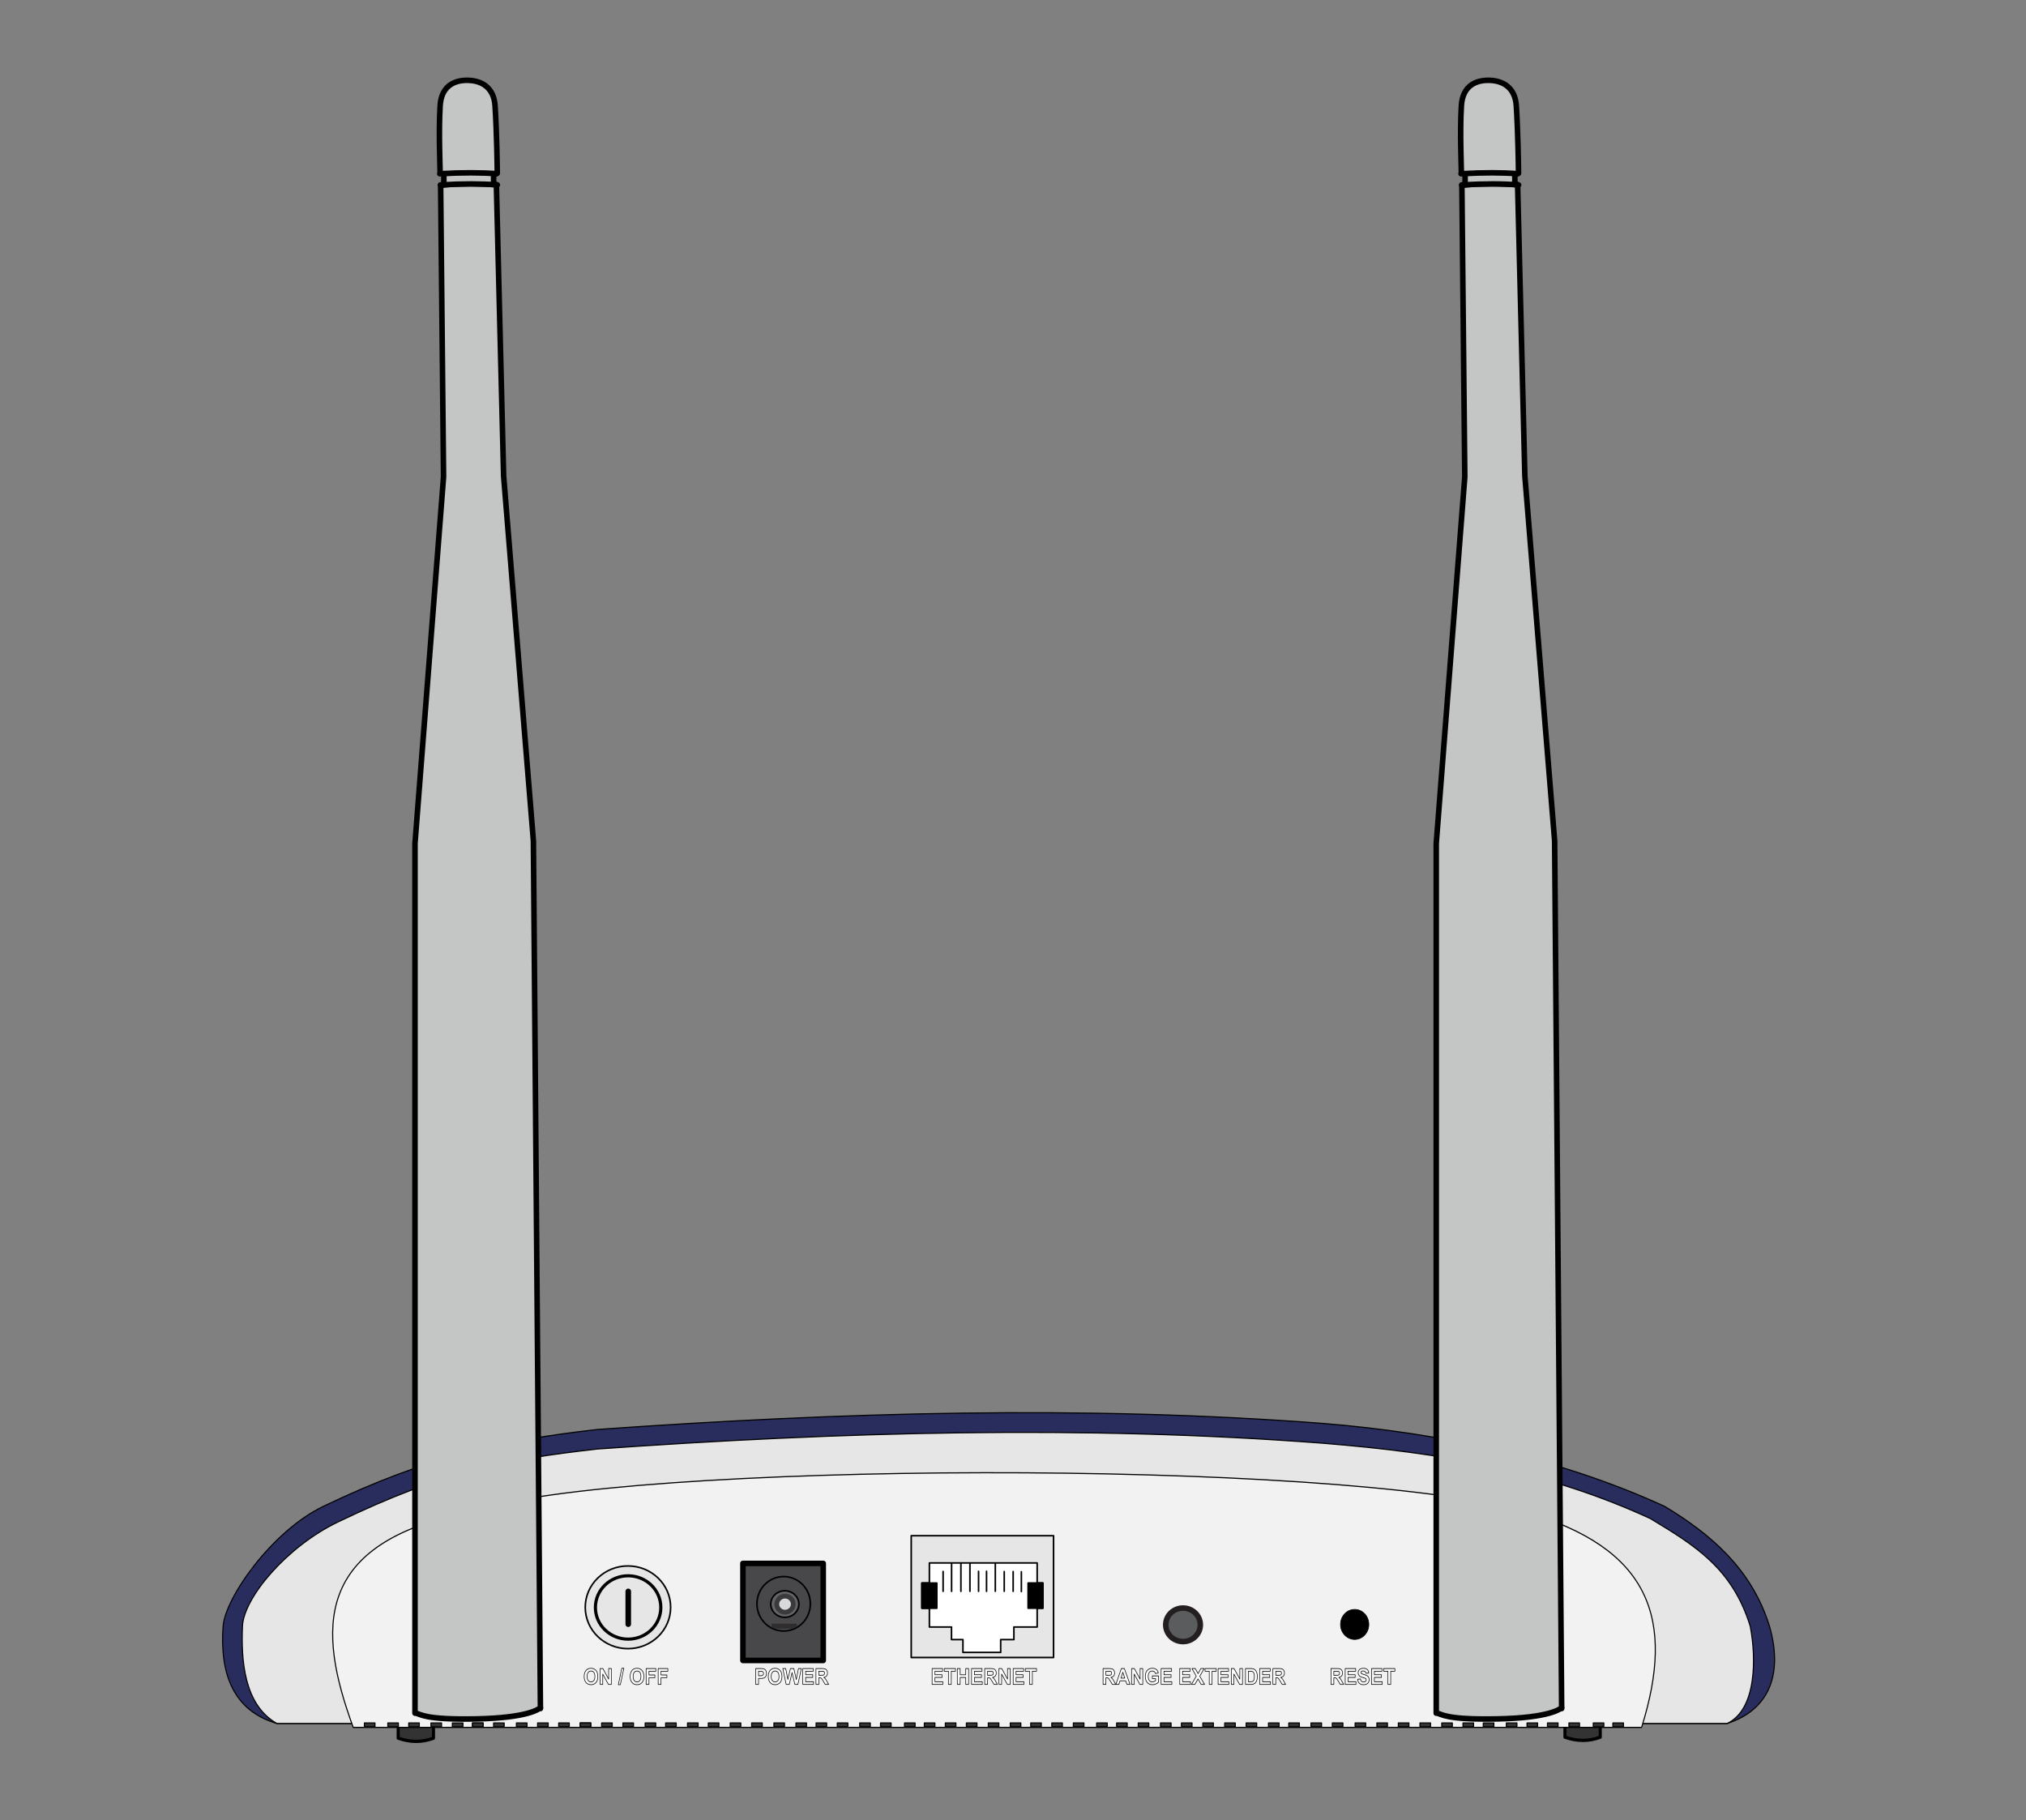<?xml version="1.0" standalone="no"?>
<!DOCTYPE svg PUBLIC "-//W3C//DTD SVG 1.1//EN" "http://www.w3.org/Graphics/SVG/1.1/DTD/svg11.dtd">
<svg width="100%" height="100%" viewBox="0 0 1280 1150" version="1.1" xmlns="http://www.w3.org/2000/svg" xmlns:xlink="http://www.w3.org/1999/xlink" xml:space="preserve" style="fill-rule:evenodd;clip-rule:evenodd;stroke-linecap:round;stroke-linejoin:round;stroke-miterlimit:1.414;">
    <rect x="0" y="0" width="1280" height="1150" fill="#808080" stroke="none"/>
    <g id="back 901ND" transform="matrix(1,0,0,1,-7.343,131.744)">
        <g id="Füsse" transform="matrix(1.066,0,0,1.125,-58.872,-245.226)">
            <g transform="matrix(1,0,0,1,26.972,-0.553)">
                <path d="M962.639,1069.2L983.568,1069.2L983.568,1077.09C976.577,1079.61 969.602,1079.4 962.639,1077.09L962.639,1069.2Z" style="fill:rgb(51,51,51);stroke-width:1.83px;stroke:black;"/>
            </g>
            <g transform="matrix(1,0,0,1,-664.54,0)">
                <path d="M962.639,1069.2L983.568,1069.2L983.568,1077.09C976.577,1079.61 969.602,1079.4 962.639,1077.09L962.639,1069.2Z" style="fill:rgb(51,51,51);stroke-width:1.83px;stroke:black;"/>
            </g>
        </g>
        <g id="rumpf">
            <g id="rumpfs außen" transform="matrix(1.066,0,0,1.125,-45.095,-202.243)">
                <path d="M254.764,1030.64L213.301,1030.64C190.589,1024.3 179.105,1006.95 181.416,976.056C182.609,960.11 210.294,922.614 240.765,908.731C303.485,880.154 348.149,871.472 403.472,865.5C547.237,855.892 690.645,851.8 833.348,862.124C903.492,867.525 973.507,881.623 1035.84,908.731C1062.24,923.849 1087.26,943.34 1097.93,976.056C1106.57,1004.74 1096.15,1023.49 1072.83,1030.64L1025.04,1030.64L254.764,1030.64Z" style="fill:rgb(41,45,93);stroke-width:0.64px;stroke:black;"/>
            </g>
            <g id="rumpf innen" transform="matrix(1.066,0,0,1.125,-45.095,-202.243)">
                <path d="M254.764,1030.64L213.301,1030.64C193.615,1020.12 192.098,994.611 192.896,976.056C193.583,960.08 219.027,931.347 249.498,917.464C312.218,888.887 348.149,882.432 403.472,876.46C547.237,866.851 690.645,862.918 833.348,873.243C903.492,878.644 964.928,888.416 1027.26,915.524C1053.66,930.642 1075.85,943.34 1086.52,976.056C1090.21,994.545 1090.1,1022.96 1072.83,1030.64L1025.04,1030.64L254.764,1030.64Z" style="fill:rgb(230,230,230);stroke-width:0.64px;stroke:black;"/>
            </g>
            <g transform="matrix(1.066,0,0,1.125,-45.095,-202.243)">
                <path d="M258.534,1032.84L1022.11,1032.84C1042.11,972.318 1027.64,931.849 952.002,911.518C841.399,881.791 417.187,883.348 328.934,911.518C234.429,928.901 237.298,977.891 258.534,1032.84Z" style="fill:rgb(242,242,242);stroke-width:0.64px;stroke:black;"/>
            </g>
        </g>
        <g id="LüftungBack" transform="matrix(1,0,0,1,0,-0.839)">
            <rect x="400.888" y="957.702" width="6.676" height="2.472" style="fill:rgb(51,51,51);stroke-width:0.7px;stroke:black;"/>
            <g transform="matrix(1,0,0,1,14.064,0)">
                <rect x="400.888" y="957.702" width="6.676" height="2.472" style="fill:rgb(51,51,51);stroke-width:0.7px;stroke:black;"/>
            </g>
            <g transform="matrix(1,0,0,1,26.995,0)">
                <rect x="400.888" y="957.702" width="6.676" height="2.472" style="fill:rgb(51,51,51);stroke-width:0.7px;stroke:black;"/>
            </g>
            <g transform="matrix(1,0,0,1,40.827,0)">
                <rect x="400.888" y="957.702" width="6.676" height="2.472" style="fill:rgb(51,51,51);stroke-width:0.7px;stroke:black;"/>
            </g>
            <g transform="matrix(1,0,0,1,53.945,0)">
                <rect x="400.888" y="957.702" width="6.676" height="2.472" style="fill:rgb(51,51,51);stroke-width:0.7px;stroke:black;"/>
            </g>
            <g transform="matrix(1,0,0,1,67.801,0)">
                <rect x="400.888" y="957.702" width="6.676" height="2.472" style="fill:rgb(51,51,51);stroke-width:0.7px;stroke:black;"/>
            </g>
            <g transform="matrix(1,0,0,1,81.352,0)">
                <rect x="400.888" y="957.702" width="6.676" height="2.472" style="fill:rgb(51,51,51);stroke-width:0.7px;stroke:black;"/>
            </g>
            <g transform="matrix(1,0,0,1,95.408,0)">
                <rect x="400.888" y="957.702" width="6.676" height="2.472" style="fill:rgb(51,51,51);stroke-width:0.7px;stroke:black;"/>
            </g>
            <g transform="matrix(1,0,0,1,109.323,0)">
                <rect x="400.888" y="957.702" width="6.676" height="2.472" style="fill:rgb(51,51,51);stroke-width:0.7px;stroke:black;"/>
            </g>
            <g transform="matrix(1,0,0,1,122.055,0)">
                <rect x="400.888" y="957.702" width="6.676" height="2.472" style="fill:rgb(51,51,51);stroke-width:0.7px;stroke:black;"/>
            </g>
            <g transform="matrix(1,0,0,1,135.438,0)">
                <rect x="400.888" y="957.702" width="6.676" height="2.472" style="fill:rgb(51,51,51);stroke-width:0.7px;stroke:black;"/>
            </g>
            <g transform="matrix(1,0,0,1,149.62,0)">
                <rect x="400.888" y="957.702" width="6.676" height="2.472" style="fill:rgb(51,51,51);stroke-width:0.7px;stroke:black;"/>
            </g>
            <g transform="matrix(1,0,0,1,162.754,0)">
                <rect x="400.888" y="957.702" width="6.676" height="2.472" style="fill:rgb(51,51,51);stroke-width:0.7px;stroke:black;"/>
            </g>
            <g transform="matrix(1,0,0,1,177.916,0)">
                <rect x="400.888" y="957.702" width="6.676" height="2.472" style="fill:rgb(51,51,51);stroke-width:0.7px;stroke:black;"/>
            </g>
            <g transform="matrix(1,0,0,1,190.433,0)">
                <rect x="400.888" y="957.702" width="6.676" height="2.472" style="fill:rgb(51,51,51);stroke-width:0.7px;stroke:black;"/>
            </g>
            <g transform="matrix(1,0,0,1,203.703,0)">
                <rect x="400.888" y="957.702" width="6.676" height="2.472" style="fill:rgb(51,51,51);stroke-width:0.7px;stroke:black;"/>
            </g>
            <g transform="matrix(1,0,0,1,217,0)">
                <rect x="400.888" y="957.702" width="6.676" height="2.472" style="fill:rgb(51,51,51);stroke-width:0.7px;stroke:black;"/>
            </g>
            <g transform="matrix(1,0,0,1,230.845,0)">
                <rect x="400.888" y="957.702" width="6.676" height="2.472" style="fill:rgb(51,51,51);stroke-width:0.7px;stroke:black;"/>
            </g>
            <g transform="matrix(1,0,0,1,244.732,0)">
                <rect x="400.888" y="957.702" width="6.676" height="2.472" style="fill:rgb(51,51,51);stroke-width:0.7px;stroke:black;"/>
            </g>
            <g transform="matrix(1,0,0,1,257.662,0)">
                <rect x="400.888" y="957.702" width="6.676" height="2.472" style="fill:rgb(51,51,51);stroke-width:0.7px;stroke:black;"/>
            </g>
            <g transform="matrix(1,0,0,1,270.972,0)">
                <rect x="400.888" y="957.702" width="6.676" height="2.472" style="fill:rgb(51,51,51);stroke-width:0.7px;stroke:black;"/>
            </g>
            <g transform="matrix(1,0,0,1,284.579,0)">
                <rect x="400.888" y="957.702" width="6.676" height="2.472" style="fill:rgb(51,51,51);stroke-width:0.7px;stroke:black;"/>
            </g>
            <g transform="matrix(1,0,0,1,299.33,0)">
                <rect x="400.888" y="957.702" width="6.676" height="2.472" style="fill:rgb(51,51,51);stroke-width:0.7px;stroke:black;"/>
            </g>
            <g transform="matrix(1,0,0,1,311.923,0)">
                <rect x="400.888" y="957.702" width="6.676" height="2.472" style="fill:rgb(51,51,51);stroke-width:0.7px;stroke:black;"/>
            </g>
            <g transform="matrix(1,0,0,1,325.57,0)">
                <rect x="400.888" y="957.702" width="6.676" height="2.472" style="fill:rgb(51,51,51);stroke-width:0.7px;stroke:black;"/>
            </g>
            <g transform="matrix(1,0,0,1,339.641,0)">
                <rect x="400.888" y="957.702" width="6.676" height="2.472" style="fill:rgb(51,51,51);stroke-width:0.7px;stroke:black;"/>
            </g>
            <g transform="matrix(1,0,0,1,352.862,0)">
                <rect x="400.888" y="957.702" width="6.676" height="2.472" style="fill:rgb(51,51,51);stroke-width:0.7px;stroke:black;"/>
            </g>
            <g transform="matrix(1,0,0,1,366.385,0)">
                <rect x="400.888" y="957.702" width="6.676" height="2.472" style="fill:rgb(51,51,51);stroke-width:0.7px;stroke:black;"/>
            </g>
            <g transform="matrix(1,0,0,1,380.209,0)">
                <rect x="400.888" y="957.702" width="6.676" height="2.472" style="fill:rgb(51,51,51);stroke-width:0.7px;stroke:black;"/>
            </g>
            <g transform="matrix(1,0,0,1,393.734,0)">
                <rect x="400.888" y="957.702" width="6.676" height="2.472" style="fill:rgb(51,51,51);stroke-width:0.7px;stroke:black;"/>
            </g>
            <g transform="matrix(1,0,0,1,407.874,0)">
                <rect x="400.888" y="957.702" width="6.676" height="2.472" style="fill:rgb(51,51,51);stroke-width:0.7px;stroke:black;"/>
            </g>
            <g transform="matrix(1,0,0,1,420.695,0)">
                <rect x="400.888" y="957.702" width="6.676" height="2.472" style="fill:rgb(51,51,51);stroke-width:0.7px;stroke:black;"/>
            </g>
            <g transform="matrix(1,0,0,1,434.706,0)">
                <rect x="400.888" y="957.702" width="6.676" height="2.472" style="fill:rgb(51,51,51);stroke-width:0.7px;stroke:black;"/>
            </g>
            <g transform="matrix(1,0,0,1,448.196,0)">
                <rect x="400.888" y="957.702" width="6.676" height="2.472" style="fill:rgb(51,51,51);stroke-width:0.7px;stroke:black;"/>
            </g>
            <g transform="matrix(1,0,0,1,462.608,0)">
                <rect x="400.888" y="957.702" width="6.676" height="2.472" style="fill:rgb(51,51,51);stroke-width:0.7px;stroke:black;"/>
            </g>
            <g transform="matrix(1,0,0,1,476.348,0)">
                <rect x="400.888" y="957.702" width="6.676" height="2.472" style="fill:rgb(51,51,51);stroke-width:0.7px;stroke:black;"/>
            </g>
            <g transform="matrix(1,0,0,1,489.909,0)">
                <rect x="400.888" y="957.702" width="6.676" height="2.472" style="fill:rgb(51,51,51);stroke-width:0.7px;stroke:black;"/>
            </g>
            <g transform="matrix(1,0,0,1,503.567,0)">
                <rect x="400.888" y="957.702" width="6.676" height="2.472" style="fill:rgb(51,51,51);stroke-width:0.7px;stroke:black;"/>
            </g>
            <g transform="matrix(1,0,0,1,517.344,0)">
                <rect x="400.888" y="957.702" width="6.676" height="2.472" style="fill:rgb(51,51,51);stroke-width:0.7px;stroke:black;"/>
            </g>
            <g transform="matrix(1,0,0,1,530.76,0)">
                <rect x="400.888" y="957.702" width="6.676" height="2.472" style="fill:rgb(51,51,51);stroke-width:0.7px;stroke:black;"/>
            </g>
            <g transform="matrix(1,0,0,1,543.578,0)">
                <rect x="400.888" y="957.702" width="6.676" height="2.472" style="fill:rgb(51,51,51);stroke-width:0.7px;stroke:black;"/>
            </g>
            <g transform="matrix(1,0,0,1,558.145,0)">
                <rect x="400.888" y="957.702" width="6.676" height="2.472" style="fill:rgb(51,51,51);stroke-width:0.7px;stroke:black;"/>
            </g>
            <g transform="matrix(1,0,0,1,571.209,0)">
                <rect x="400.888" y="957.702" width="6.676" height="2.472" style="fill:rgb(51,51,51);stroke-width:0.7px;stroke:black;"/>
            </g>
            <g transform="matrix(1,0,0,1,584.131,0)">
                <rect x="400.888" y="957.702" width="6.676" height="2.472" style="fill:rgb(51,51,51);stroke-width:0.7px;stroke:black;"/>
            </g>
            <g transform="matrix(1,0,0,1,613.06,0)">
                <rect x="400.888" y="957.702" width="6.676" height="2.472" style="fill:rgb(51,51,51);stroke-width:0.7px;stroke:black;"/>
            </g>
            <g transform="matrix(1,0,0,1,597.684,0)">
                <rect x="400.888" y="957.702" width="6.676" height="2.472" style="fill:rgb(51,51,51);stroke-width:0.7px;stroke:black;"/>
            </g>
            <g transform="matrix(1,0,0,1,625.461,0)">
                <rect x="400.888" y="957.702" width="6.676" height="2.472" style="fill:rgb(51,51,51);stroke-width:0.7px;stroke:black;"/>
            </g>
            <g transform="matrix(1,0,0,1,-13.441,0)">
                <rect x="400.888" y="957.702" width="6.676" height="2.472" style="fill:rgb(51,51,51);stroke-width:0.7px;stroke:black;"/>
            </g>
            <g transform="matrix(1,0,0,1,-26.981,0)">
                <rect x="400.888" y="957.702" width="6.676" height="2.472" style="fill:rgb(51,51,51);stroke-width:0.7px;stroke:black;"/>
            </g>
            <g transform="matrix(1,0,0,1,-26.981,0)">
                <rect x="400.888" y="957.702" width="6.676" height="2.472" style="fill:rgb(51,51,51);stroke-width:0.7px;stroke:black;"/>
            </g>
            <g transform="matrix(1,0,0,1,-40.57,0)">
                <rect x="400.888" y="957.702" width="6.676" height="2.472" style="fill:rgb(51,51,51);stroke-width:0.7px;stroke:black;"/>
            </g>
            <g transform="matrix(1,0,0,1,-53.895,0)">
                <rect x="400.888" y="957.702" width="6.676" height="2.472" style="fill:rgb(51,51,51);stroke-width:0.7px;stroke:black;"/>
            </g>
            <g transform="matrix(1,0,0,1,-67.279,0)">
                <rect x="400.888" y="957.702" width="6.676" height="2.472" style="fill:rgb(51,51,51);stroke-width:0.7px;stroke:black;"/>
            </g>
            <g transform="matrix(1,0,0,1,-81.686,0)">
                <rect x="400.888" y="957.702" width="6.676" height="2.472" style="fill:rgb(51,51,51);stroke-width:0.7px;stroke:black;"/>
            </g>
            <g transform="matrix(1,0,0,1,-95.016,0)">
                <rect x="400.888" y="957.702" width="6.676" height="2.472" style="fill:rgb(51,51,51);stroke-width:0.7px;stroke:black;"/>
            </g>
            <g transform="matrix(1,0,0,1,-95.016,0)">
                <rect x="400.888" y="957.702" width="6.676" height="2.472" style="fill:rgb(51,51,51);stroke-width:0.7px;stroke:black;"/>
            </g>
            <g transform="matrix(1,0,0,1,-107.749,0)">
                <rect x="400.888" y="957.702" width="6.676" height="2.472" style="fill:rgb(51,51,51);stroke-width:0.7px;stroke:black;"/>
            </g>
            <g transform="matrix(1,0,0,1,-121.264,0)">
                <rect x="400.888" y="957.702" width="6.676" height="2.472" style="fill:rgb(51,51,51);stroke-width:0.7px;stroke:black;"/>
            </g>
            <g transform="matrix(1,0,0,1,-135.317,0)">
                <rect x="400.888" y="957.702" width="6.676" height="2.472" style="fill:rgb(51,51,51);stroke-width:0.7px;stroke:black;"/>
            </g>
            <g transform="matrix(1,0,0,1,-148.517,0)">
                <rect x="400.888" y="957.702" width="6.676" height="2.472" style="fill:rgb(51,51,51);stroke-width:0.7px;stroke:black;"/>
            </g>
            <g transform="matrix(1,0,0,1,-163.327,0)">
                <rect x="400.888" y="957.702" width="6.676" height="2.472" style="fill:rgb(51,51,51);stroke-width:0.7px;stroke:black;"/>
            </g>
        </g>
        <g id="Antenne Links" transform="matrix(0.801,0,0,0.801,809.607,148.599)">
            <g transform="matrix(1.301,0,0,1.301,-925.112,-362.242)">
                <g transform="matrix(1,0,0,1,-774.378,-3.156)">
                    <path d="M1016.53,124.619L1020.93,301.171L1038.98,522.435L1043.24,1048.51L1043.34,1047.87C1042.55,1048.66 1036.04,1054.15 1004.23,1054.77C972.911,1055.37 970.935,1051.94 967.466,1051.24L967.191,1051.3L967.191,524.062L984.513,301.705L982.747,124.897C994.27,123.665 1005.51,123.655 1016.53,124.619Z" style="fill:rgb(196,197,197);stroke-width:3.36px;stroke:black;"/>
                </g>
                <g transform="matrix(1,0,0,1,-774.378,-3.156)">
                    <path d="M984.703,117.906L984.703,124.656L982.618,124.676C996.416,123.902 1007.78,123.949 1017.13,124.676L1014.86,123.88L1014.86,118.475L1016.74,117.906C1007.39,117.18 996.023,117.133 982.225,117.906L982.438,117.653C982.428,113.255 981.481,92.528 982.438,76.704C983.201,64.092 991.781,61.281 998.604,61.255C1007.64,61.221 1015.03,65.675 1015.74,76.704C1016.77,92.72 1017.06,113.91 1017.08,117.653" style="fill:rgb(196,197,197);stroke-width:3.36px;stroke:black;"/>
                </g>
            </g>
            <g transform="matrix(1.301,0,0,1.301,-119.607,-362.242)">
                <g transform="matrix(1,0,0,1,-774.378,-3.156)">
                    <path d="M1016.53,124.619L1020.93,301.171L1038.98,522.435L1043.24,1048.51L1043.34,1047.87C1042.55,1048.66 1036.04,1054.15 1004.23,1054.77C972.911,1055.37 970.935,1051.94 967.466,1051.24L967.191,1051.3L967.191,524.062L984.513,301.705L982.747,124.897C994.27,123.665 1005.51,123.655 1016.53,124.619Z" style="fill:rgb(196,197,197);stroke-width:3.36px;stroke:black;"/>
                </g>
                <g transform="matrix(1,0,0,1,-774.378,-3.156)">
                    <path d="M984.703,117.906L984.703,124.656L982.618,124.676C996.416,123.902 1007.78,123.949 1017.13,124.676L1014.86,123.88L1014.86,118.475L1016.74,117.906C1007.39,117.18 996.023,117.133 982.225,117.906L982.438,117.653C982.428,113.255 981.481,92.528 982.438,76.704C983.201,64.092 991.781,61.281 998.604,61.255C1007.64,61.221 1015.03,65.675 1015.74,76.704C1016.77,92.72 1017.06,113.91 1017.08,117.653" style="fill:rgb(196,197,197);stroke-width:3.36px;stroke:black;"/>
                </g>
            </g>
        </g>
        <g id="back" transform="matrix(-1,5.66554e-16,-5.66554e-16,-1,1564.29,1832.05)">
            <g id="WAN" transform="matrix(1,-2.44929e-16,2.44929e-16,1,461.196,-42.016)">
                <path d="M430.126,958.534L520.049,958.534L520.049,1035.48L430.126,1035.48L430.126,958.534" style="fill:rgb(230,230,230);stroke-width:1px;stroke:black;"/>
                <path d="M463.538,961.757L487.377,961.757L487.377,969.841L494.601,969.841L494.601,977.802L508.571,977.802L508.571,989.68L513.332,989.68L513.332,1005.6L508.571,1005.6L508.571,1018.27L440.482,1018.27L440.482,1005.6L437.015,1005.6L437.015,989.68L440.482,989.68L440.482,977.802L455.182,977.802L455.182,969.841L463.538,969.841L463.538,961.757" style="fill:white;stroke-width:1px;stroke:black;"/>
                <rect x="436.816" y="989.68" width="9.385" height="15.92" style="fill:black;stroke-width:1px;stroke:black;"/>
                <g transform="matrix(1,0,0,1,67.067,-0.024)">
                    <rect x="436.816" y="989.68" width="9.385" height="15.92" style="fill:black;stroke-width:1px;stroke:black;"/>
                </g>
                <path d="M450.462,1000.22L450.462,1012.69" style="fill:none;stroke-width:1px;stroke:black;"/>
                <g transform="matrix(1,0,0,1,5.188,0.143)">
                    <path d="M450.462,1000.22L450.462,1012.69" style="fill:none;stroke-width:1px;stroke:black;"/>
                </g>
                <g transform="matrix(1,0,0,1,10.822,0.143)">
                    <path d="M450.462,1000.22L450.462,1012.69" style="fill:none;stroke-width:1px;stroke:black;"/>
                </g>
                <g transform="matrix(1,0,0,1,22.004,0.292)">
                    <path d="M450.462,1000.07L450.462,1012.69" style="fill:none;stroke-width:1px;stroke:black;"/>
                </g>
                <g transform="matrix(1,0,0,1,27.05,0.292)">
                    <path d="M450.462,1000.05L450.462,1012.69" style="fill:none;stroke-width:1px;stroke:black;"/>
                </g>
                <g transform="matrix(1,0,0,1,49.451,0.193)">
                    <path d="M450.462,1000.16L450.462,1012.69" style="fill:none;stroke-width:1px;stroke:black;"/>
                </g>
                <path d="M466.922,1000.38L466.922,1018.21" style="fill:none;stroke-width:1px;stroke:black;"/>
                <g transform="matrix(1,0,0,1,16.04,-0.056)">
                    <path d="M466.922,1000.41L466.922,1018.27" style="fill:none;stroke-width:1px;stroke:black;"/>
                </g>
                <g transform="matrix(1,0,0,1,21.744,-0.155)">
                    <path d="M466.922,1000.5L466.922,1018.4" style="fill:none;stroke-width:1px;stroke:black;"/>
                </g>
                <g transform="matrix(1,0,0,1,27.626,-0.353)">
                    <path d="M466.922,1000.67L466.922,1018.4" style="fill:none;stroke-width:1px;stroke:black;"/>
                </g>
            </g>
            <g id="Power" transform="matrix(-1,-5.66554e-16,5.66554e-16,-1,1448.11,1948.99)">
                <rect x="360.529" y="973.018" width="50.745" height="61.322" style="fill:rgb(72,72,74);stroke-width:3.5px;stroke:black;"/>
                <g transform="matrix(1,0,0,1,-0.754,0.503)">
                    <ellipse cx="387.025" cy="998.035" rx="16.88" ry="17.207" style="fill:rgb(72,72,74);stroke-width:1px;stroke:black;"/>
                </g>
                <ellipse cx="386.992" cy="998.717" rx="8.879" ry="8.391" style="fill:rgb(99,100,102);stroke-width:1px;stroke:black;"/>
                <g transform="matrix(1,0,0,1,-0.111,-0.214)">
                    <ellipse cx="387.249" cy="998.987" rx="5.203" ry="5.065" style="fill:rgb(216,217,218);stroke-width:3px;stroke:rgb(58,57,59);"/>
                </g>
                <path d="M378.699,1011.21L394.491,1011.21L394.491,1012.99L392.11,1014.15L380.447,1014.15L378.699,1013.38L378.699,1011.21Z" style="fill:rgb(47,45,46);stroke-width:0.1px;stroke:rgb(35,31,32);"/>
            </g>
            <g id="(Ellipse)" transform="matrix(-1,-5.66554e-16,5.66554e-16,-1,1564.29,1832.05)">
                <ellipse cx="863.208" cy="894.633" rx="8.951" ry="9.498" style="fill:black;stroke-width:0.4px;stroke-linecap:butt;stroke:black;"/>
            </g>
            <g transform="matrix(1,0,0,1,-72.589,-76.551)">
                <g id="reset">
                    <ellipse cx="882.113" cy="1013.72" rx="10.926" ry="10.594" style="fill:rgb(91,92,94);stroke-width:3.5px;stroke:rgb(35,31,32);"/>
                </g>
            </g>
        </g>
        <g transform="matrix(0.89,0,0,1,76.005,0.866)">
            <path d="M337.529,926.719C337.529,925.698 337.681,924.842 337.987,924.149C338.214,923.639 338.526,923.181 338.92,922.775C339.314,922.369 339.746,922.069 340.215,921.873C340.839,921.608 341.56,921.476 342.375,921.476C343.852,921.476 345.033,921.934 345.92,922.85C346.806,923.766 347.249,925.04 347.249,926.671C347.249,928.289 346.81,929.555 345.93,930.469C345.05,931.383 343.875,931.839 342.403,931.839C340.912,931.839 339.728,931.385 338.848,930.476C337.968,929.566 337.529,928.314 337.529,926.719ZM339.614,926.651C339.614,927.786 339.876,928.646 340.4,929.231C340.924,929.817 341.589,930.11 342.396,930.11C343.202,930.11 343.864,929.819 344.382,929.238C344.899,928.657 345.158,927.786 345.158,926.624C345.158,925.475 344.906,924.618 344.402,924.053C343.899,923.488 343.23,923.206 342.396,923.206C341.562,923.206 340.89,923.492 340.379,924.064C339.869,924.635 339.614,925.498 339.614,926.651Z" style="fill:rgb(252,252,252);fill-rule:nonzero;stroke-width:0.42px;stroke-linecap:butt;stroke:black;"/>
            <path d="M348.849,931.668L348.849,921.647L350.818,921.647L354.919,928.339L354.919,921.647L356.799,921.647L356.799,931.668L354.769,931.668L350.729,925.133L350.729,931.668L348.849,931.668Z" style="fill:rgb(252,252,252);fill-rule:nonzero;stroke-width:0.42px;stroke-linecap:butt;stroke:black;"/>
            <path d="M361.789,931.839L364.271,921.476L365.713,921.476L363.204,931.839L361.789,931.839Z" style="fill:rgb(252,252,252);fill-rule:nonzero;stroke-width:0.42px;stroke-linecap:butt;stroke:black;"/>
            <path d="M370.198,926.719C370.198,925.698 370.35,924.842 370.656,924.149C370.883,923.639 371.194,923.181 371.589,922.775C371.983,922.369 372.415,922.069 372.884,921.873C373.508,921.608 374.228,921.476 375.044,921.476C376.521,921.476 377.702,921.934 378.589,922.85C379.475,923.766 379.918,925.04 379.918,926.671C379.918,928.289 379.478,929.555 378.599,930.469C377.719,931.383 376.544,931.839 375.072,931.839C373.581,931.839 372.396,931.385 371.517,930.476C370.637,929.566 370.198,928.314 370.198,926.719ZM372.283,926.651C372.283,927.786 372.545,928.646 373.069,929.231C373.593,929.817 374.258,930.11 375.065,930.11C375.871,930.11 376.533,929.819 377.051,929.238C377.568,928.657 377.826,927.786 377.826,926.624C377.826,925.475 377.575,924.618 377.071,924.053C376.568,923.488 375.899,923.206 375.065,923.206C374.231,923.206 373.559,923.492 373.048,924.064C372.538,924.635 372.283,925.498 372.283,926.651Z" style="fill:rgb(252,252,252);fill-rule:nonzero;stroke-width:0.42px;stroke-linecap:butt;stroke:black;"/>
            <path d="M381.511,931.668L381.511,921.647L388.381,921.647L388.381,923.342L383.534,923.342L383.534,925.714L387.718,925.714L387.718,927.41L383.534,927.41L383.534,931.668L381.511,931.668Z" style="fill:rgb(252,252,252);fill-rule:nonzero;stroke-width:0.42px;stroke-linecap:butt;stroke:black;"/>
            <path d="M390.063,931.668L390.063,921.647L396.933,921.647L396.933,923.342L392.086,923.342L392.086,925.714L396.27,925.714L396.27,927.41L392.086,927.41L392.086,931.668L390.063,931.668Z" style="fill:rgb(252,252,252);fill-rule:nonzero;stroke-width:0.42px;stroke-linecap:butt;stroke:black;"/>
            <path d="M459.287,931.668L459.287,921.647L462.534,921.647C463.765,921.647 464.567,921.697 464.94,921.797C465.515,921.948 465.995,922.275 466.383,922.778C466.77,923.282 466.964,923.932 466.964,924.73C466.964,925.345 466.852,925.863 466.629,926.282C466.406,926.701 466.122,927.03 465.778,927.27C465.434,927.509 465.084,927.667 464.729,927.745C464.245,927.84 463.546,927.888 462.63,927.888L461.311,927.888L461.311,931.668L459.287,931.668ZM461.311,923.342L461.311,926.186L462.418,926.186C463.215,926.186 463.749,926.134 464.018,926.029C464.286,925.924 464.497,925.76 464.65,925.537C464.803,925.313 464.879,925.054 464.879,924.757C464.879,924.393 464.772,924.092 464.558,923.855C464.343,923.618 464.072,923.47 463.744,923.411C463.503,923.365 463.017,923.342 462.288,923.342L461.311,923.342Z" style="fill:rgb(252,252,252);fill-rule:nonzero;stroke-width:0.42px;stroke-linecap:butt;stroke:black;"/>
            <path d="M468.215,926.719C468.215,925.698 468.368,924.842 468.673,924.149C468.901,923.639 469.212,923.181 469.606,922.775C470,922.369 470.432,922.069 470.901,921.873C471.526,921.608 472.246,921.476 473.062,921.476C474.538,921.476 475.72,921.934 476.606,922.85C477.492,923.766 477.936,925.04 477.936,926.671C477.936,928.289 477.496,929.555 476.616,930.469C475.737,931.383 474.561,931.839 473.089,931.839C471.599,931.839 470.414,931.385 469.534,930.476C468.655,929.566 468.215,928.314 468.215,926.719ZM470.3,926.651C470.3,927.786 470.562,928.646 471.086,929.231C471.61,929.817 472.275,930.11 473.082,930.11C473.889,930.11 474.551,929.819 475.068,929.238C475.585,928.657 475.844,927.786 475.844,926.624C475.844,925.475 475.592,924.618 475.088,924.053C474.585,923.488 473.916,923.206 473.082,923.206C472.248,923.206 471.576,923.492 471.065,924.064C470.555,924.635 470.3,925.498 470.3,926.651Z" style="fill:rgb(252,252,252);fill-rule:nonzero;stroke-width:0.42px;stroke-linecap:butt;stroke:black;"/>
            <path d="M480.937,931.668L478.544,921.647L480.615,921.647L482.126,928.531L483.958,921.647L486.364,921.647L488.121,928.647L489.659,921.647L491.696,921.647L489.263,931.668L487.116,931.668L485.12,924.176L483.131,931.668L480.937,931.668Z" style="fill:rgb(252,252,252);fill-rule:nonzero;stroke-width:0.42px;stroke-linecap:butt;stroke:black;"/>
            <path d="M492.729,931.668L492.729,921.647L500.159,921.647L500.159,923.342L494.752,923.342L494.752,925.564L499.783,925.564L499.783,927.252L494.752,927.252L494.752,929.98L500.351,929.98L500.351,931.668L492.729,931.668Z" style="fill:rgb(252,252,252);fill-rule:nonzero;stroke-width:0.42px;stroke-linecap:butt;stroke:black;"/>
            <path d="M502.073,931.668L502.073,921.647L506.332,921.647C507.403,921.647 508.181,921.737 508.666,921.917C509.152,922.097 509.54,922.417 509.832,922.877C510.124,923.338 510.27,923.864 510.27,924.457C510.27,925.209 510.048,925.829 509.606,926.319C509.164,926.809 508.504,927.118 507.624,927.246C508.062,927.501 508.423,927.781 508.708,928.086C508.992,928.392 509.376,928.934 509.859,929.713L511.083,931.668L508.663,931.668L507.2,929.488C506.681,928.709 506.325,928.217 506.134,928.015C505.942,927.812 505.74,927.673 505.525,927.598C505.311,927.523 504.972,927.485 504.507,927.485L504.097,927.485L504.097,931.668L502.073,931.668ZM504.097,925.885L505.594,925.885C506.564,925.885 507.171,925.844 507.412,925.762C507.654,925.68 507.843,925.539 507.979,925.338C508.116,925.138 508.185,924.887 508.185,924.586C508.185,924.249 508.095,923.977 507.915,923.77C507.735,923.562 507.48,923.431 507.152,923.377C506.988,923.354 506.496,923.342 505.676,923.342L504.097,923.342L504.097,925.885Z" style="fill:rgb(252,252,252);fill-rule:nonzero;stroke-width:0.42px;stroke-linecap:butt;stroke:black;"/>
            <path d="M584.525,931.668L584.525,921.647L591.956,921.647L591.956,923.342L586.548,923.342L586.548,925.564L591.58,925.564L591.58,927.252L586.548,927.252L586.548,929.98L592.147,929.98L592.147,931.668L584.525,931.668Z" style="fill:rgb(252,252,252);fill-rule:nonzero;stroke-width:0.42px;stroke-linecap:butt;stroke:black;"/>
            <path d="M596.119,931.668L596.119,923.342L593.145,923.342L593.145,921.647L601.109,921.647L601.109,923.342L598.142,923.342L598.142,931.668L596.119,931.668Z" style="fill:rgb(252,252,252);fill-rule:nonzero;stroke-width:0.42px;stroke-linecap:butt;stroke:black;"/>
            <path d="M602.422,931.668L602.422,921.647L604.445,921.647L604.445,925.591L608.41,925.591L608.41,921.647L610.433,921.647L610.433,931.668L608.41,931.668L608.41,927.287L604.445,927.287L604.445,931.668L602.422,931.668Z" style="fill:rgb(252,252,252);fill-rule:nonzero;stroke-width:0.42px;stroke-linecap:butt;stroke:black;"/>
            <path d="M612.525,931.668L612.525,921.647L619.956,921.647L619.956,923.342L614.548,923.342L614.548,925.564L619.58,925.564L619.58,927.252L614.548,927.252L614.548,929.98L620.147,929.98L620.147,931.668L612.525,931.668Z" style="fill:rgb(252,252,252);fill-rule:nonzero;stroke-width:0.42px;stroke-linecap:butt;stroke:black;"/>
            <path d="M621.87,931.668L621.87,921.647L626.129,921.647C627.2,921.647 627.978,921.737 628.463,921.917C628.948,922.097 629.337,922.417 629.629,922.877C629.92,923.338 630.066,923.864 630.066,924.457C630.066,925.209 629.845,925.829 629.403,926.319C628.961,926.809 628.3,927.118 627.421,927.246C627.858,927.501 628.219,927.781 628.504,928.086C628.789,928.392 629.173,928.934 629.656,929.713L630.88,931.668L628.46,931.668L626.997,929.488C626.477,928.709 626.122,928.217 625.93,928.015C625.739,927.812 625.536,927.673 625.322,927.598C625.108,927.523 624.768,927.485 624.303,927.485L623.893,927.485L623.893,931.668L621.87,931.668ZM623.893,925.885L625.39,925.885C626.361,925.885 626.967,925.844 627.209,925.762C627.45,925.68 627.639,925.539 627.776,925.338C627.913,925.138 627.981,924.887 627.981,924.586C627.981,924.249 627.891,923.977 627.711,923.77C627.531,923.562 627.277,923.431 626.949,923.377C626.785,923.354 626.293,923.342 625.472,923.342L623.893,923.342L623.893,925.885Z" style="fill:rgb(252,252,252);fill-rule:nonzero;stroke-width:0.42px;stroke-linecap:butt;stroke:black;"/>
            <path d="M631.994,931.668L631.994,921.647L633.963,921.647L638.064,928.339L638.064,921.647L639.944,921.647L639.944,931.668L637.914,931.668L633.874,925.133L633.874,931.668L631.994,931.668Z" style="fill:rgb(252,252,252);fill-rule:nonzero;stroke-width:0.42px;stroke-linecap:butt;stroke:black;"/>
            <path d="M642.084,931.668L642.084,921.647L649.514,921.647L649.514,923.342L644.107,923.342L644.107,925.564L649.138,925.564L649.138,927.252L644.107,927.252L644.107,929.98L649.706,929.98L649.706,931.668L642.084,931.668Z" style="fill:rgb(252,252,252);fill-rule:nonzero;stroke-width:0.42px;stroke-linecap:butt;stroke:black;"/>
            <path d="M653.677,931.668L653.677,923.342L650.704,923.342L650.704,921.647L658.668,921.647L658.668,923.342L655.701,923.342L655.701,931.668L653.677,931.668Z" style="fill:rgb(252,252,252);fill-rule:nonzero;stroke-width:0.42px;stroke-linecap:butt;stroke:black;"/>
            <path d="M705.88,931.668L705.88,921.647L710.139,921.647C711.21,921.647 711.988,921.737 712.473,921.917C712.959,922.097 713.347,922.417 713.639,922.877C713.931,923.338 714.076,923.864 714.076,924.457C714.076,925.209 713.855,925.829 713.413,926.319C712.971,926.809 712.311,927.118 711.431,927.246C711.868,927.501 712.23,927.781 712.514,928.086C712.799,928.392 713.183,928.934 713.666,929.713L714.89,931.668L712.47,931.668L711.007,929.488C710.488,928.709 710.132,928.217 709.941,928.015C709.749,927.812 709.547,927.673 709.332,927.598C709.118,927.523 708.779,927.485 708.314,927.485L707.904,927.485L707.904,931.668L705.88,931.668ZM707.904,925.885L709.401,925.885C710.371,925.885 710.978,925.844 711.219,925.762C711.461,925.68 711.65,925.539 711.786,925.338C711.923,925.138 711.992,924.887 711.992,924.586C711.992,924.249 711.902,923.977 711.722,923.77C711.542,923.562 711.287,923.431 710.959,923.377C710.795,923.354 710.303,923.342 709.483,923.342L707.904,923.342L707.904,925.885Z" style="fill:rgb(252,252,252);fill-rule:nonzero;stroke-width:0.42px;stroke-linecap:butt;stroke:black;"/>
            <path d="M725.021,931.668L722.82,931.668L721.945,929.392L717.939,929.392L717.112,931.668L714.965,931.668L718.868,921.647L721.008,921.647L725.021,931.668ZM721.295,927.704L719.914,923.985L718.561,927.704L721.295,927.704Z" style="fill:rgb(252,252,252);fill-rule:nonzero;stroke-width:0.42px;stroke-linecap:butt;stroke:black;"/>
            <path d="M726.115,931.668L726.115,921.647L728.083,921.647L732.185,928.339L732.185,921.647L734.065,921.647L734.065,931.668L732.035,931.668L727.994,925.133L727.994,931.668L726.115,931.668Z" style="fill:rgb(252,252,252);fill-rule:nonzero;stroke-width:0.42px;stroke-linecap:butt;stroke:black;"/>
            <path d="M740.867,927.984L740.867,926.295L745.228,926.295L745.228,930.288C744.804,930.698 744.19,931.059 743.386,931.371C742.581,931.683 741.767,931.839 740.942,931.839C739.894,931.839 738.98,931.62 738.201,931.18C737.421,930.74 736.836,930.111 736.444,929.293C736.052,928.475 735.856,927.585 735.856,926.624C735.856,925.58 736.075,924.653 736.512,923.841C736.95,923.03 737.59,922.408 738.433,921.975C739.076,921.642 739.875,921.476 740.832,921.476C742.076,921.476 743.048,921.737 743.748,922.259C744.447,922.781 744.897,923.502 745.098,924.422L743.088,924.798C742.947,924.306 742.681,923.918 742.292,923.633C741.902,923.348 741.416,923.206 740.832,923.206C739.948,923.206 739.245,923.486 738.723,924.046C738.202,924.607 737.941,925.439 737.941,926.542C737.941,927.731 738.205,928.623 738.734,929.218C739.262,929.813 739.955,930.11 740.812,930.11C741.236,930.11 741.661,930.027 742.087,929.86C742.513,929.694 742.879,929.492 743.184,929.255L743.184,927.984L740.867,927.984Z" style="fill:rgb(252,252,252);fill-rule:nonzero;stroke-width:0.42px;stroke-linecap:butt;stroke:black;"/>
            <path d="M747.094,931.668L747.094,921.647L754.525,921.647L754.525,923.342L749.118,923.342L749.118,925.564L754.149,925.564L754.149,927.252L749.118,927.252L749.118,929.98L754.716,929.98L754.716,931.668L747.094,931.668Z" style="fill:rgb(252,252,252);fill-rule:nonzero;stroke-width:0.42px;stroke-linecap:butt;stroke:black;"/>
            <path d="M760.322,931.668L760.322,921.647L767.752,921.647L767.752,923.342L762.345,923.342L762.345,925.564L767.376,925.564L767.376,927.252L762.345,927.252L762.345,929.98L767.944,929.98L767.944,931.668L760.322,931.668Z" style="fill:rgb(252,252,252);fill-rule:nonzero;stroke-width:0.42px;stroke-linecap:butt;stroke:black;"/>
            <path d="M768.641,931.668L772.066,926.439L768.962,921.647L771.327,921.647L773.337,924.867L775.306,921.647L777.651,921.647L774.534,926.514L777.958,931.668L775.518,931.668L773.296,928.203L771.068,931.668L768.641,931.668Z" style="fill:rgb(252,252,252);fill-rule:nonzero;stroke-width:0.42px;stroke-linecap:butt;stroke:black;"/>
            <path d="M781.253,931.668L781.253,923.342L778.28,923.342L778.28,921.647L786.243,921.647L786.243,923.342L783.277,923.342L783.277,931.668L781.253,931.668Z" style="fill:rgb(252,252,252);fill-rule:nonzero;stroke-width:0.42px;stroke-linecap:butt;stroke:black;"/>
            <path d="M787.549,931.668L787.549,921.647L794.98,921.647L794.98,923.342L789.573,923.342L789.573,925.564L794.604,925.564L794.604,927.252L789.573,927.252L789.573,929.98L795.171,929.98L795.171,931.668L787.549,931.668Z" style="fill:rgb(252,252,252);fill-rule:nonzero;stroke-width:0.42px;stroke-linecap:butt;stroke:black;"/>
            <path d="M796.908,931.668L796.908,921.647L798.876,921.647L802.978,928.339L802.978,921.647L804.858,921.647L804.858,931.668L802.827,931.668L798.787,925.133L798.787,931.668L796.908,931.668Z" style="fill:rgb(252,252,252);fill-rule:nonzero;stroke-width:0.42px;stroke-linecap:butt;stroke:black;"/>
            <path d="M806.991,921.647L810.689,921.647C811.523,921.647 812.159,921.711 812.596,921.838C813.184,922.012 813.688,922.319 814.107,922.761C814.526,923.203 814.845,923.745 815.064,924.385C815.283,925.025 815.392,925.815 815.392,926.753C815.392,927.578 815.289,928.289 815.084,928.886C814.834,929.615 814.476,930.206 814.011,930.657C813.66,930.999 813.186,931.265 812.589,931.457C812.143,931.598 811.546,931.668 810.798,931.668L806.991,931.668L806.991,921.647ZM809.014,923.342L809.014,929.98L810.525,929.98C811.09,929.98 811.498,929.948 811.748,929.884C812.076,929.802 812.349,929.663 812.565,929.467C812.782,929.271 812.958,928.949 813.095,928.5C813.232,928.051 813.3,927.439 813.3,926.665C813.3,925.89 813.232,925.295 813.095,924.88C812.958,924.466 812.767,924.142 812.521,923.91C812.275,923.677 811.963,923.52 811.584,923.438C811.302,923.374 810.748,923.342 809.923,923.342L809.014,923.342Z" style="fill:rgb(252,252,252);fill-rule:nonzero;stroke-width:0.42px;stroke-linecap:butt;stroke:black;"/>
            <path d="M817.108,931.668L817.108,921.647L824.538,921.647L824.538,923.342L819.131,923.342L819.131,925.564L824.162,925.564L824.162,927.252L819.131,927.252L819.131,929.98L824.73,929.98L824.73,931.668L817.108,931.668Z" style="fill:rgb(252,252,252);fill-rule:nonzero;stroke-width:0.42px;stroke-linecap:butt;stroke:black;"/>
            <path d="M826.452,931.668L826.452,921.647L830.711,921.647C831.782,921.647 832.56,921.737 833.046,921.917C833.531,922.097 833.92,922.417 834.211,922.877C834.503,923.338 834.649,923.864 834.649,924.457C834.649,925.209 834.428,925.829 833.986,926.319C833.544,926.809 832.883,927.118 832.003,927.246C832.441,927.501 832.802,927.781 833.087,928.086C833.372,928.392 833.756,928.934 834.239,929.713L835.462,931.668L833.042,931.668L831.579,929.488C831.06,928.709 830.704,928.217 830.513,928.015C830.322,927.812 830.119,927.673 829.905,927.598C829.69,927.523 829.351,927.485 828.886,927.485L828.476,927.485L828.476,931.668L826.452,931.668ZM828.476,925.885L829.973,925.885C830.944,925.885 831.55,925.844 831.791,925.762C832.033,925.68 832.222,925.539 832.359,925.338C832.495,925.138 832.564,924.887 832.564,924.586C832.564,924.249 832.474,923.977 832.294,923.77C832.114,923.562 831.86,923.431 831.532,923.377C831.368,923.354 830.875,923.342 830.055,923.342L828.476,923.342L828.476,925.885Z" style="fill:rgb(252,252,252);fill-rule:nonzero;stroke-width:0.42px;stroke-linecap:butt;stroke:black;"/>
            <path d="M867.678,931.668L867.678,921.647L871.937,921.647C873.008,921.647 873.786,921.737 874.271,921.917C874.757,922.097 875.145,922.417 875.437,922.877C875.728,923.338 875.874,923.864 875.874,924.457C875.874,925.209 875.653,925.829 875.211,926.319C874.769,926.809 874.108,927.118 873.229,927.246C873.666,927.501 874.027,927.781 874.312,928.086C874.597,928.392 874.981,928.934 875.464,929.713L876.688,931.668L874.268,931.668L872.805,929.488C872.285,928.709 871.93,928.217 871.739,928.015C871.547,927.812 871.344,927.673 871.13,927.598C870.916,927.523 870.576,927.485 870.112,927.485L869.701,927.485L869.701,931.668L867.678,931.668ZM869.701,925.885L871.198,925.885C872.169,925.885 872.775,925.844 873.017,925.762C873.258,925.68 873.447,925.539 873.584,925.338C873.721,925.138 873.789,924.887 873.789,924.586C873.789,924.249 873.699,923.977 873.519,923.77C873.339,923.562 873.085,923.431 872.757,923.377C872.593,923.354 872.101,923.342 871.281,923.342L869.701,923.342L869.701,925.885Z" style="fill:rgb(252,252,252);fill-rule:nonzero;stroke-width:0.42px;stroke-linecap:butt;stroke:black;"/>
            <path d="M877.781,931.668L877.781,921.647L885.212,921.647L885.212,923.342L879.805,923.342L879.805,925.564L884.836,925.564L884.836,927.252L879.805,927.252L879.805,929.98L885.404,929.98L885.404,931.668L877.781,931.668Z" style="fill:rgb(252,252,252);fill-rule:nonzero;stroke-width:0.42px;stroke-linecap:butt;stroke:black;"/>
            <path d="M886.607,928.408L888.575,928.216C888.694,928.877 888.934,929.363 889.297,929.672C889.659,929.982 890.148,930.137 890.763,930.137C891.415,930.137 891.906,929.999 892.236,929.724C892.566,929.448 892.732,929.126 892.732,928.756C892.732,928.519 892.662,928.318 892.523,928.151C892.384,927.985 892.142,927.84 891.795,927.717C891.558,927.635 891.018,927.489 890.175,927.28C889.09,927.011 888.329,926.681 887.892,926.289C887.277,925.737 886.969,925.065 886.969,924.272C886.969,923.762 887.114,923.284 887.403,922.84C887.692,922.396 888.109,922.057 888.654,921.825C889.199,921.592 889.856,921.476 890.626,921.476C891.884,921.476 892.831,921.752 893.467,922.303C894.102,922.855 894.436,923.591 894.468,924.511L892.445,924.6C892.358,924.085 892.172,923.715 891.887,923.489C891.603,923.264 891.175,923.151 890.606,923.151C890.018,923.151 889.558,923.272 889.225,923.513C889.011,923.668 888.904,923.876 888.904,924.135C888.904,924.372 889.004,924.575 889.204,924.744C889.46,924.958 890.079,925.181 891.064,925.414C892.048,925.646 892.776,925.886 893.248,926.135C893.719,926.383 894.089,926.723 894.355,927.153C894.622,927.584 894.755,928.116 894.755,928.75C894.755,929.324 894.596,929.862 894.277,930.363C893.958,930.864 893.506,931.237 892.923,931.481C892.34,931.724 891.613,931.846 890.742,931.846C889.475,931.846 888.503,931.553 887.823,930.968C887.144,930.382 886.739,929.529 886.607,928.408Z" style="fill:rgb(252,252,252);fill-rule:nonzero;stroke-width:0.42px;stroke-linecap:butt;stroke:black;"/>
            <path d="M896.457,931.668L896.457,921.647L903.888,921.647L903.888,923.342L898.481,923.342L898.481,925.564L903.512,925.564L903.512,927.252L898.481,927.252L898.481,929.98L904.079,929.98L904.079,931.668L896.457,931.668Z" style="fill:rgb(252,252,252);fill-rule:nonzero;stroke-width:0.42px;stroke-linecap:butt;stroke:black;"/>
            <path d="M908.051,931.668L908.051,923.342L905.077,923.342L905.077,921.647L913.041,921.647L913.041,923.342L910.074,923.342L910.074,931.668L908.051,931.668Z" style="fill:rgb(252,252,252);fill-rule:nonzero;stroke-width:0.42px;stroke-linecap:butt;stroke:black;"/>
        </g>
        <g id="ON/off" transform="matrix(1.606,0,0,1.59,-111.728,-706.516)">
            <g transform="matrix(1,0,0,1,-0.628,0.356)">
                <ellipse cx="321.797" cy="999.854" rx="16.795" ry="16.434" style="fill:rgb(230,230,230);stroke-width:0.63px;stroke:black;"/>
            </g>
            <g transform="matrix(0.766,0,0,0.766,74.738,234.386)">
                <ellipse cx="321.797" cy="999.854" rx="16.795" ry="16.434" style="fill:rgb(230,230,230);stroke-width:1.63px;stroke:black;"/>
            </g>
            <g transform="matrix(1,0,0,1,-0.094,0.933)">
                <path d="M321.381,992.932L321.381,1006" style="fill:none;stroke-width:2.19px;stroke:black;"/>
            </g>
        </g>
    </g>
</svg>
